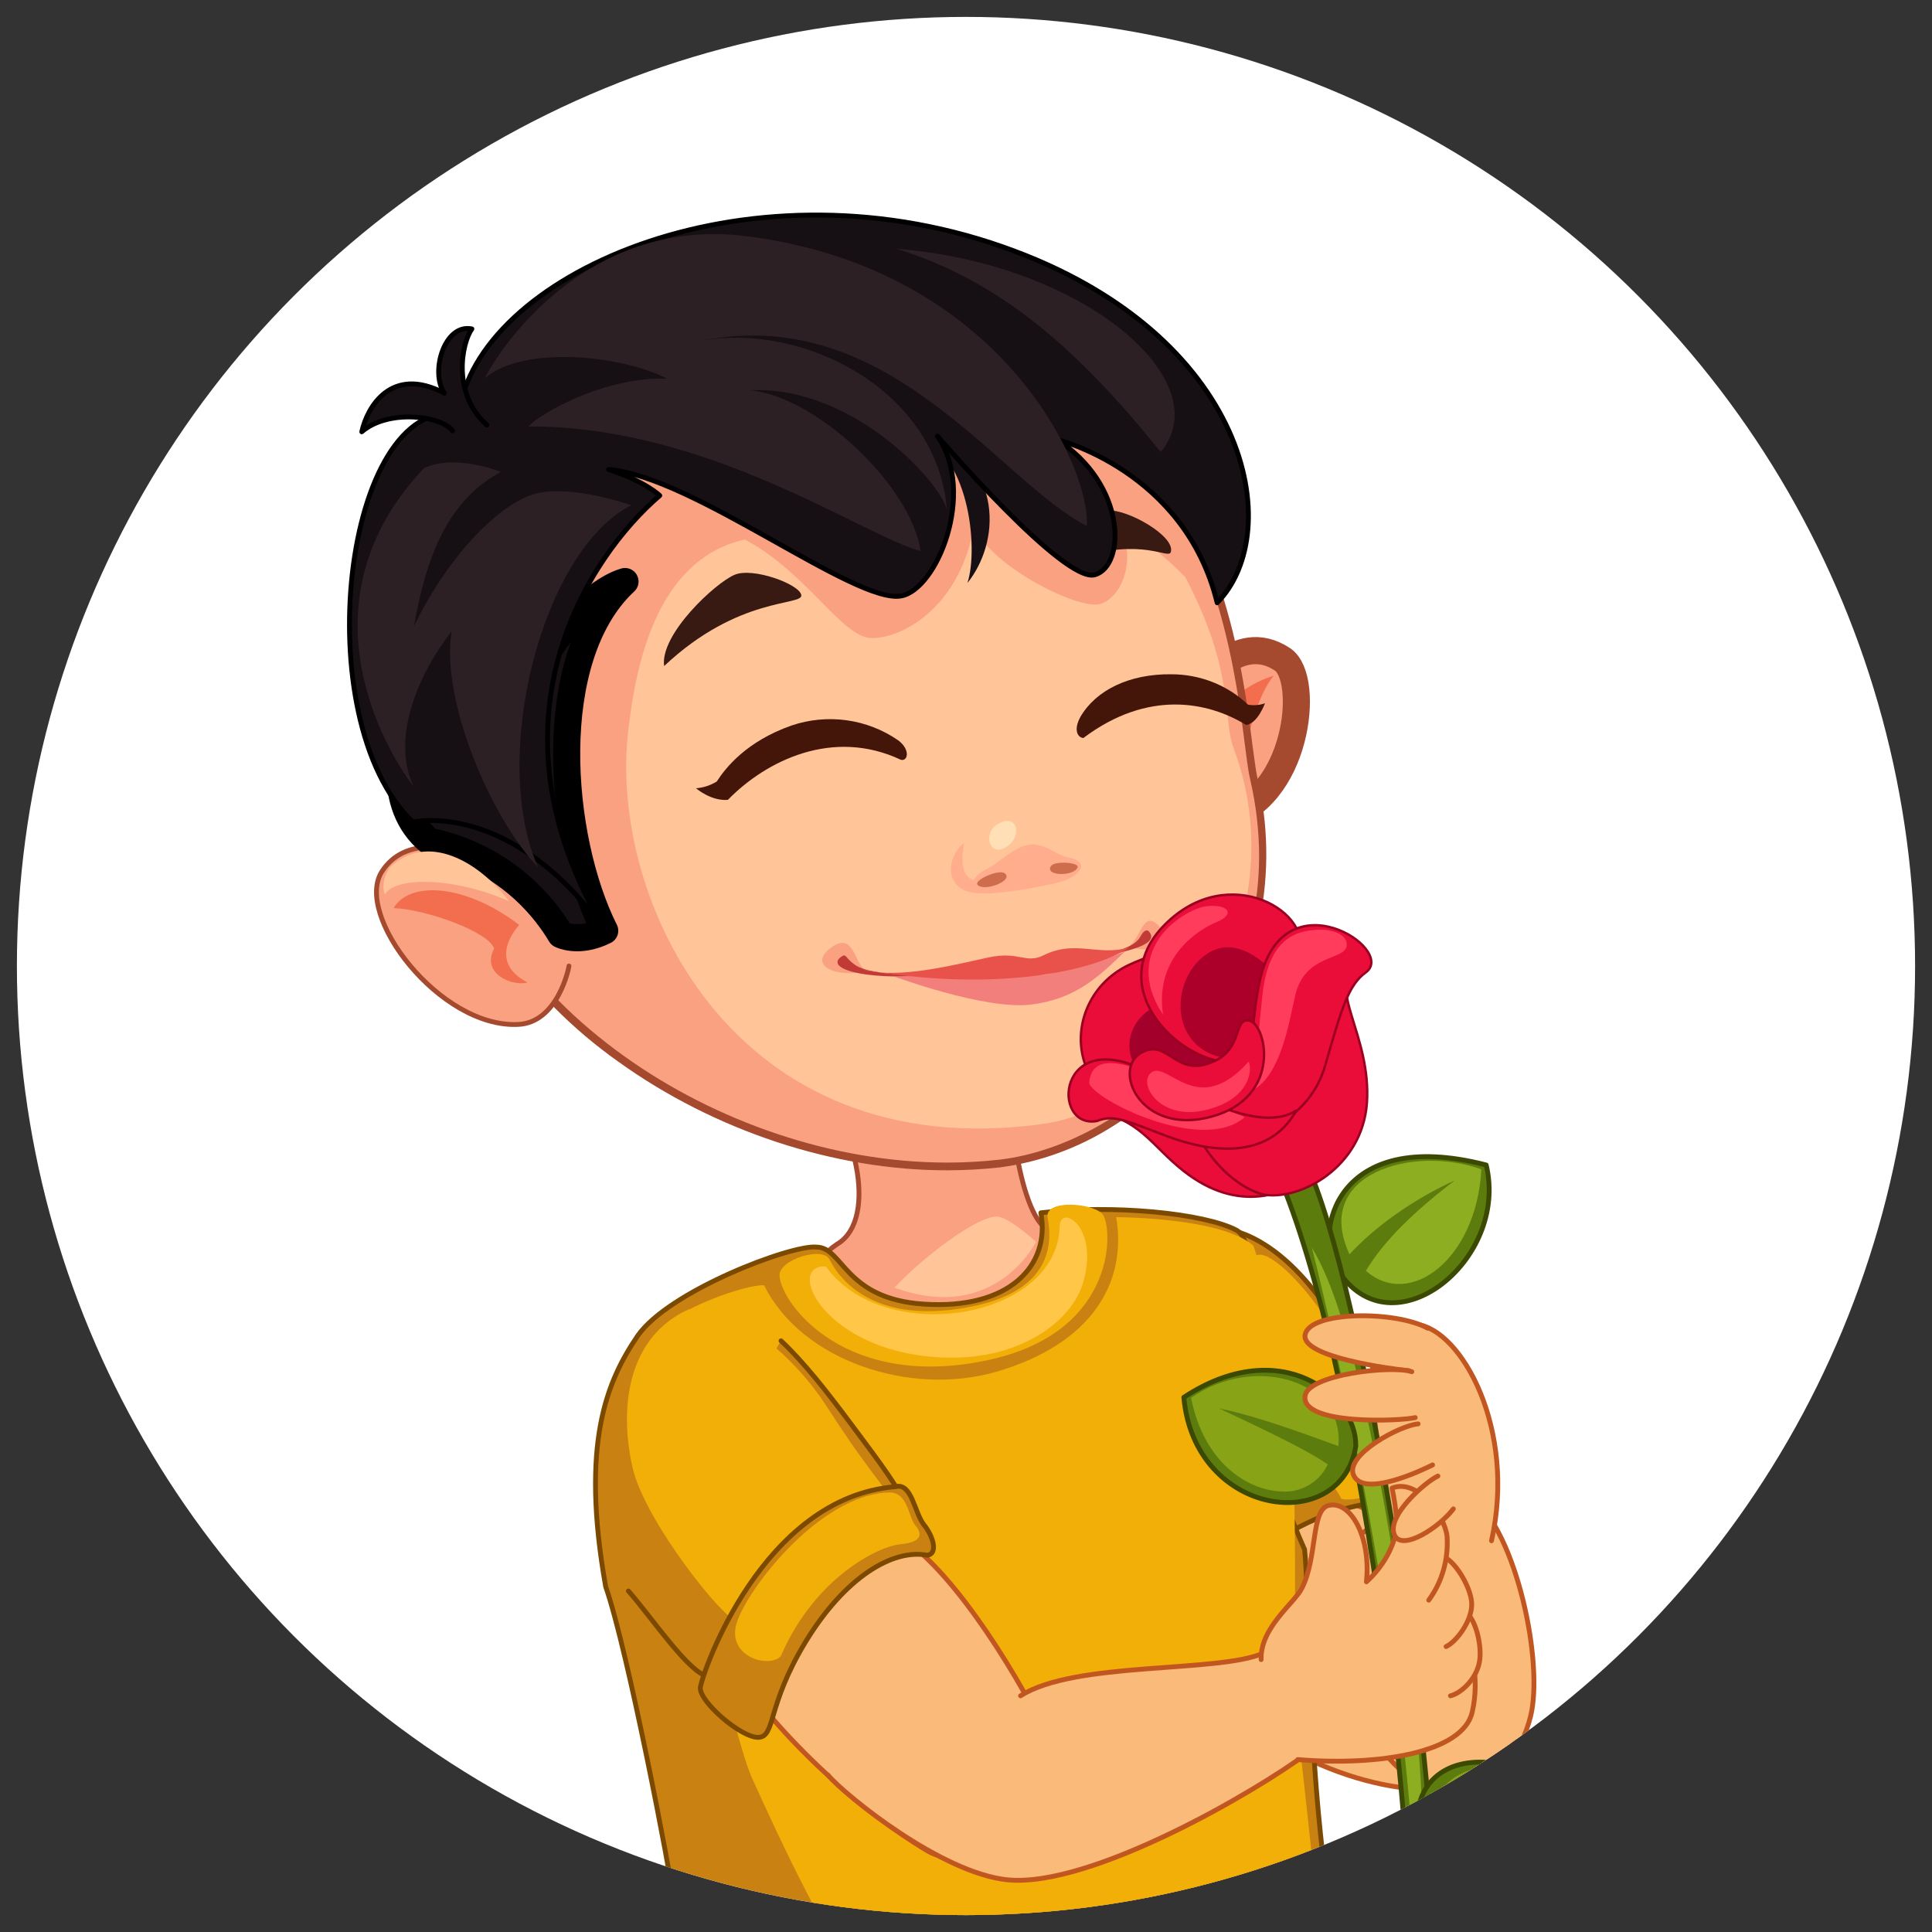 <?xml version="1.0" encoding="utf-8"?>
<!-- Generator: Adobe Illustrator 25.2.3, SVG Export Plug-In . SVG Version: 6.00 Build 0)  -->
<svg version="1.1" id="Layer_1" xmlns="http://www.w3.org/2000/svg" xmlns:xlink="http://www.w3.org/1999/xlink" x="0px" y="0px"
	 viewBox="0 0 400 400" style="enable-background:new 0 0 400 400;" xml:space="preserve">
<rect x="0" y="0" width="400" height="400" fill="#333333" stroke="none"/>
<style type="text/css">
	.st0{fill:#FFFFFF;}
	.st1{clip-path:url(#SVGID_2_);}
	.st2{fill:#F9BA7A;stroke:#C15621;stroke-linecap:round;stroke-linejoin:round;}
	.st3{fill:#C98211;stroke:#7C4900;stroke-linecap:round;stroke-linejoin:round;}
	.st4{fill:#F2AF08;}
	.st5{fill:#FAA181;stroke:#A54A2F;stroke-linecap:round;stroke-linejoin:round;}
	.st6{fill:#FFC599;}
	.st7{fill:#FFC648;}
	.st8{fill:#FAA181;stroke:#A54A2F;stroke-width:5.61;stroke-linecap:round;stroke-linejoin:round;}
	.st9{fill:#F26E4E;}
	.st10{fill:#FAA181;}
	.st11{fill:#A54A2F;}
	.st12{fill:#FFE0B6;}
	.st13{fill:#381A12;}
	.st14{fill:#160F13;stroke:#000000;stroke-width:5.61;stroke-linecap:round;stroke-linejoin:round;}
	.st15{fill:#160F13;}
	.st16{fill:#C13A36;}
	.st17{fill:#F27F7C;}
	.st18{fill:#E8524A;}
	.st19{fill:#FFAD8D;}
	.st20{fill:#CE6C4E;}
	.st21{fill:#160F13;stroke:#000000;stroke-linecap:round;stroke-linejoin:round;}
	.st22{fill:#2D2025;}
	.st23{fill:#44160A;}
	.st24{fill:#5C7C0D;stroke:#3B4902;stroke-linecap:round;stroke-linejoin:round;}
	.st25{fill:#8DAE21;}
	.st26{fill:#EA0D39;stroke:#9B0021;stroke-width:0.5;stroke-linecap:round;stroke-linejoin:round;}
	.st27{fill:#A3002B;}
	.st28{fill:#AC002B;}
	.st29{fill:#FF3C5C;}
	.st30{fill:#88A316;}
</style>
<circle class="st0" cx="200" cy="200" r="196.5"/>
<g>
	<defs>
		<circle id="SVGID_1_" cx="200" cy="200" r="196.5"/>
	</defs>
	<clipPath id="SVGID_2_">
		<use xlink:href="#SVGID_1_"  style="overflow:visible;"/>
	</clipPath>
	<g class="st1">
		<path class="st2" d="M258.8,356.7c15.3,12.4,40.7,18.2,51,10s1.5-41.4-27.6-54.5s-23.5,43.4-23.5,43.4"/>
		<path class="st2" d="M304.8,368.5c5.5-0.4,10.2-5.5,12.1-13.2c2.7-11-2.8-37.7-12.2-45.4c-7.6-6.3-28.5,12.2-28.5,12.2
			c1.4,15.8,2.5,35.4,14.7,45.1"/>
		<path class="st3" d="M231.9,277.2c-6.1,12.5,6.4,44.3,25.8,45.2c6.8-3.2,14.5-9.9,27.4-11.3c7.9-5.9-7.9-51.2-30.4-56.5"/>
		<path class="st4" d="M260.2,259.9c4.5-2.2,26,22.9,26.1,46.8c-0.5,3.1-6.6,4.2-8.6,3.6c-3.2-6.8-13.4-9.6-16-16.9
			C259.3,286.5,258.2,260.9,260.2,259.9z"/>
		<path class="st5" d="M168.4,225.1c8.1,5.6,13.9,27.2,4.9,32.5c-10.8,7.2-8,22.8,21.5,20.4s29-16.2,21-24.3
			c-5.6-5.7-8.5-32.2-4.9-36.4"/>
		<path class="st6" d="M185.2,266.6c5.4-5.9,17.3-15.1,21.4-14.7c2.4,0.2,7.9,5.2,7.9,5.2S206.1,274.2,185.2,266.6z"/>
		<path class="st3" d="M270.1,320.8c1,10.3,0.6,33.2,3.3,59s9,64.8,6.5,70.7s-15.4,19.5-54.4,19.1s-76.8-18.8-85-15.4
			c-9.3,3.8,1.6-33.2-1.1-61.2c-0.4-4.2-9.4-51.4-14-64.5c-5.3-29.8,0.3-42.6,6.6-51.9c6.4-9.3,32-19,37.1-18.4
			c5.5,0.1,5.7,10.7,22.1,11.8c17.8,1.2,26.3-8,24.3-18.9c14.8-1.8,33.9,0.1,40.5,3.6C262.3,258.1,254.8,286.8,270.1,320.8z"/>
		<path class="st4" d="M158.2,266.1c-4.1-0.2-18.9,5.3-20.4,8.9c-1.9,13.6,13.2,82.6,17.8,92.9c6.3,14,16.2,35.2,26.4,48.6
			c-2.4,3.2-14.2-12.8-19.5-18.9c-1.2,12.8-0.7,24.9-8,43c19.3,7,41.1,17.8,76.4,16.8s45.6-14.5,46.6-17.6
			c-1.3-11.7-6.6-63.4-8.7-80.9c-1.3-11,0-39.9-1.4-64.9c-0.9-14.8-6-30.5-7.9-36.1c-6.7-5.9-28.4-5.9-28.4-5.9
			c2.3,13.8-5.3,26.3-24.8,32C188.4,289.2,165.9,281.7,158.2,266.1z"/>
		<path class="st4" d="M171.7,260.7c-1.4-2.7-10.6,0.1-10.3,3.5c0.4,5.8,13.8,23.9,43.6,17.3c26.8-6,25.4-27.9,23.2-30.2
			s-12-3-11.3,0.8s2.1,14.8-15.7,18.4S174.9,267,171.7,260.7z"/>
		<path class="st7" d="M219.4,253.9c-0.5,19.3-36.4,25.1-48.4,8.3c-8.3-0.4-1.1,16.2,20.8,18.6c17.7,2,29.6-6.5,32.3-14.8
			C227.9,254.1,219.5,249.1,219.4,253.9z"/>
		<path class="st8" d="M244.6,143.3c3.9-0.5,11.2-13.2,20.9-6.8c6,3.9,3.1,29.4-12.5,32.7c-6.5,1.4-10.6-7.8-10.6-8.1"/>
		<path class="st9" d="M250.6,155.1c0.3-9.8,9.1-14,13.1-15.2c-5.2,6.4-7.5,22.9-6.6,25.9"/>
		<path class="st10" d="M196.1,241.5c-23.2,0-47.8-8.1-67.6-22.4c-20.8-14.9-33.6-34.5-36.2-55.1c-3.5-28.8,2.8-53.3,18.4-70.9
			C126.1,75.9,149.5,66,175.1,66c24.1,0,46.1,9,58.8,24.1c19.1,20.1,22.9,49.8,24.7,64c0.4,3,0.7,5.4,1,6.8
			c5.6,24.3-2.2,42.2-9.8,52.9c-10.4,14.8-26.8,25.1-42.8,27C203.4,241.3,199.8,241.5,196.1,241.5z"/>
		<path class="st11" d="M175.1,66.8c23,0,45.1,8.3,58.2,23.9c22.9,24.1,23.5,62,25.5,70.5c10.4,44.9-24.4,75.7-51.9,78.9
			c-3.6,0.4-7.2,0.6-10.8,0.6c-47,0-97.6-33.6-102.9-76.7C85,96.8,131.5,66.8,175.1,66.8 M175.1,65.2L175.1,65.2
			c-12,0-24,2.3-35.1,6.7c-11.4,4.5-21.6,11.6-29.8,20.7c-7.6,8.6-13.1,18.9-16.2,30c-3.5,12.4-4.3,26.4-2.5,41.5
			c1.5,11.1,5.6,21.7,12,30.9c6.6,9.6,14.9,18,24.5,24.8c19.9,14.3,44.7,22.5,68,22.5c3.7,0,7.3-0.2,11-0.6c8.3-1.1,16.2-4,23.2-8.4
			c7.9-4.9,14.8-11.3,20.2-18.9c5.1-7.2,8.6-15.3,10.4-23.9c2-9.8,1.8-19.9-0.5-29.6c-0.3-1.4-0.6-3.8-1-6.7
			c-1.8-14.3-5.6-44.2-24.9-64.5C221.7,74.3,199.5,65.2,175.1,65.2L175.1,65.2z"/>
		<path class="st5" d="M113.5,184c-6-3.2-26.7-15.4-34.4-3.6c-5.9,9,11.9,32.4,28.1,31.7c8.3-0.3,10.6-11.8,10.6-12.1"/>
		<path class="st6" d="M130.1,151c-4.3,35,21.5,90.6,85.8,81.7c27.4-3.8,52.9-42.2,39.5-77.8c-2.3-6.1,0.3-15.9-10-35.4
			c-3.9-4.1-8.4-7.6-13.3-10.3c3.3,7.8-0.4,14.9-4.5,15.9s-21-6.8-26-15.8c-3.2,17-15.3,23-21.3,22.8s-13.5-13.8-26.1-20.4
			C135.1,116,131.5,139.6,130.1,151z"/>
		<path class="st12" d="M206.3,170.8c-2.8,1.9-1.4,6.8,2.1,4.5S210.5,168,206.3,170.8z"/>
		<path class="st13" d="M229.3,105.7c-3.2,0.3-9.3,10.8-6.4,9.9c13.8-4.4,19,0.3,19.5-1.3C243.4,111,233.3,105.3,229.3,105.7z"/>
		<path class="st13" d="M152.1,119c3.7-1.6,13.4,1.9,13.8,4.2s-12.9,0.1-28.4,14.7C136.6,131.3,148.2,120.6,152.1,119z"/>
		<path class="st14" d="M86.8,140.4c-4.6,13-6.9,26.3,2.1,33.8c11.4,2.3,21.2,9.3,27.2,19.3c0,0,3.7,1.9,9.1-0.8
			c-9.6-19.1-12.8-56.5,4.2-72.3c-8,2.3-20.5,16.8-21.2,28.4"/>
		<path class="st15" d="M189.3,90.2c11.2,2.9,13.4,23.1,11,30.5c6.6-8.2,8-24.3-8.9-32.2"/>
		<path class="st10" d="M171.8,196.4c-4.4,3.5,1.2,6.1,7.6,4.7C176.8,199.7,176.9,192.4,171.8,196.4z"/>
		<path class="st10" d="M240,191.8c3.7,4.3,0,5.6-6.5,4.3C236.2,194.6,236.6,188,240,191.8z"/>
		<path class="st16" d="M174.3,198c-3.5,2.2,3.1,5.1,19.3,3.9c-8.3,0-14.6-0.5-16.8-2.3C175,198.3,175.2,197.4,174.3,198z"/>
		<path class="st16" d="M228.5,197.3c3.4-0.3,6.7-1.6,7.6-3.4c0.6-1.1,1.3-1.7,1.9-0.9c1.4,1.9-1.4,3.4-9.4,4.9"/>
		<path class="st17" d="M216.4,201.8l-31.2,0.4c0,0,18.7,6.9,28.1,5.8s14.2-5.8,19.6-11C229,198.7,220.3,201,216.4,201.8z"/>
		<path class="st18" d="M216,197.8c-3.7,1.8-4.9-0.9-11.2,0.4s-18.6,4.7-26.4,2.5c26.4,4.7,47.2,0.8,55.4-4.5
			C227,198,222.7,194.5,216,197.8z"/>
		<path class="st19" d="M214.5,174.9c3.2,0.5,3.6,1.9,7,2.7c4.6,1,1.8,4.2-2.8,5.2c-4.7,1.1-9.4,1.9-14.2,2.2
			c-4.7,0.1-3.6-3.6-0.2-5.1C207,178.7,210.7,174.3,214.5,174.9z"/>
		<path class="st20" d="M217.6,179.3c0.7-1.1,5.9-0.8,5.5,0.3C222.3,181.5,216.2,181.4,217.6,179.3z"/>
		<path class="st19" d="M199.6,174.5c-4.3,3.6-3.9,10.9,4,10.4c2.5,0.1-0.4-2.1-0.4-2.1C199.3,182,198.8,179.7,199.6,174.5z"/>
		<path class="st20" d="M208,180.8c-1.1-0.9-6.5,1.4-5.6,2.4C203.8,184.7,210,182.3,208,180.8z"/>
		<path class="st9" d="M107.5,191.5c-11.3-8.6-22.7-9.1-26-3.5c6.9,0.3,19.8,5,20.8,8.4c-2.8,5.3,4,7.9,6.9,7
			C100.4,198.8,107.5,191.5,107.5,191.5z"/>
		<path class="st6" d="M105.4,186.6c-6.3-8.3-16.9-14.3-24.6-7.1c-2.3,3.2-1.1,5.7-1.1,5.7C81.6,181.5,94,181.5,105.4,186.6z"/>
		<path class="st21" d="M207.6,51.1C153.4,32.1,98.5,57.5,95,85.7c-23.8-3.8-31.8,63.3-9.5,84.5c0,0,20.2-4.8,39.8,22.5
			c-26.2-43.6-3.2-77.7,11.3-90.1c0,0-2.9-2.9-10.6-5.4c17.4,1.4,50.9,27.8,60.5,26.2c7.4-1.2,15.7-21.3,7.6-33.1
			c0,0,26.2,30.6,32.6,28.7s6.6-18.7-7.9-28c0,0,26.5,6.4,33.2,33.8C266.5,110,258.7,69,207.6,51.1z"/>
		<path class="st21" d="M100.8,88c-7.3-6.5-5.2-17-3.1-19.9c-5.7-1.2-8.7,9-5.7,13.3c-11-5.8-16,2.9-17.1,8
			c5.4-4.7,16.4-3.4,18.8-0.2"/>
		<path class="st22" d="M109.4,88.3c37.1-0.2,69.3,22.6,81.2,25.8c-2-13.7-21.9-32.2-35.4-33.3c22.3-1.1,41,20.8,40.9,25.3
			c-1.8-26.1-31.3-39.9-52-35.3c39.4-8.8,62.3,28.5,80.9,38.1c0.9-11.6-17.3-53.2-70.4-60c-33.8-4.3-51.9,24.5-54.2,29.4
			c8.1-7,28.8-4.6,37.7,0.1C125.3,77.9,111.8,85.6,109.4,88.3z"/>
		<path class="st22" d="M130.7,104.6c-18.4,9.3-29.4,52-19.3,75c-10-10.6-20.2-34.9-17.9-48.9c-6.5,8.3-12.7,21.7-7.9,32.1
			c-5.3-6.8-24.3-37.9,2.2-65.9c6.6-3,15.9,0.8,15.9,0.8c-10.9,5.9-15.4,17.2-18,32c7.1-14.8,18.1-25.9,25.6-27.6
			S130.7,104.6,130.7,104.6z"/>
		<path class="st22" d="M185.6,51.5c19.3,6,35.5,18.1,54.7,42.1C252.5,79,224.6,54.6,185.6,51.5z"/>
		<path class="st23" d="M223.7,148.4c3.2-5.5,10.1-8.9,18.8-8.8c5.9,0,11.6,2.2,15.9,6.3c1.2,0.2,2.4,0.1,3.5-0.3
			c0,0-1.5,4.2-3.9,4.5c-7.8-4.8-20.3-7.4-33.7,2.7C223.1,152.7,222.2,151.1,223.7,148.4z"/>
		<path class="st23" d="M186,153.3c-6.5-4.5-14.7-5.6-22.1-3.1c-9.4,3.3-13.7,8.8-15.5,11.6c-1.3,0.8-2.8,1.3-4.3,1.4
			c0,0,3.1,2.7,6.6,2.4c8-8.2,21.8-14.9,35.8-8.3C187.9,157.7,188.6,155.3,186,153.3z"/>
		<path class="st3" d="M161.7,277.6c4.7,4.4,9.4,10.4,14.4,17.1c3.7,5,9.3,12.2,10.9,15.9s-1.2,3.4-13,10.2
			c-19.8,11.3-23.4,27-27.4,26.3s-11.7-12.3-16.5-17.7"/>
		<path class="st2" d="M289.2,319.2c-1.6-3.4-6.9-31.5-4.4-40.7c0.9-3.2,6.9-4.5,8.5-4.3c9.3,1.1,20.7,21.7,15.5,44.8"/>
		<path class="st24" d="M277,263c-5.2-7.4-0.6-29.9,30.7-21.8C312.5,261,288.1,280.3,277,263z"/>
		<path class="st25" d="M306.7,242.1c-14-5.1-35.1,0.8-27.3,17.6c8-8.7,18.8-14,21.8-15.3c-8.7,6.6-14.9,12.8-18.4,18.7
			C291.8,271.1,305.7,260.8,306.7,242.1z"/>
		<path class="st24" d="M264.5,242.8c17.3,40.1,28.9,137.8,27.1,163.9c1,4.4,4.7-2.3,4.7-2.3c3.8-22.9-12.4-131.8-25-161.6
			c-6.1-7.9-6.8,2-6.8,2"/>
		<path class="st25" d="M271.6,258.3c9.1,14.7,15.7,55.6,19.5,80.9s4.7,55.3,2,60C292.8,347.2,275.1,271.7,271.6,258.3z"/>
		<path class="st26" d="M226.4,230.1c9.6,1.5,11.9,7,18.6,12.3c11.3,8.9,21.4,5.3,28.5-0.4s-6.5-18.8-18.3-20.9
			S229.6,222.3,226.4,230.1z"/>
		<path class="st26" d="M281.2,200.7c-6.9,3.2,2.8,13.6,1.8,27.7c-1,13.4-14,20.3-21.5,18.9c-9.6-2.6-19.8-17.4-15.6-30"/>
		<path class="st26" d="M233.9,199.7c-14.7,6.8-14.4,29.7,7.6,32.1c22.4,2.4,28-10.6,25.2-27.4S238.9,197.4,233.9,199.7z"/>
		<path class="st27" d="M240.5,208.2c-4.7,0.3-11.9,9.7-0.8,17.4s24.6,6.4,25.4-5.2S246.6,207.8,240.5,208.2z"/>
		<path class="st26" d="M268.8,198.1c3.8-9-14.4-20.1-27.7-6.6s4.1,29.4,14.7,28.4C266.4,218.9,264.5,208.3,268.8,198.1z"/>
		<path class="st28" d="M251.9,196.5c-10.5,3.8-11.6,24.8,7.5,22.7S262.2,192.8,251.9,196.5z"/>
		<path class="st26" d="M260.8,203.2c-3,13.8,0.5,25.6-13.2,28.9c11.8,6.4,23.7-0.6,26.8-11.6c3.4-11.9,4.8-16.6,8.4-19.2
			C289.3,196.5,265.5,181,260.8,203.2z"/>
		<path class="st26" d="M237.6,221.9c8.9,4.7,23.4,12.9,30.8,8c-5.9,10.6-18.3,8.5-26.6,5.4s-11.1-4.7-14.7-3.2
			C217.5,233.8,218.8,212.1,237.6,221.9z"/>
		<path class="st29" d="M272.8,192.5c-4.9,0.2-10.4,2.2-11.5,14.2c-1,10.4-1.7,17-3.1,19.5c6.9-2.2,8.7-14.8,10-20.3
			c2.1-8.4,10-7,10.6-10C279.2,193.5,275.7,192.3,272.8,192.5z"/>
		<path class="st29" d="M250,187.6c-4.6,0.4-18.2,8.8-9.2,22.5c-1.8-11.9,7.2-17.6,11.1-19.2S254.4,187.2,250,187.6z"/>
		<path class="st29" d="M225.5,224.2c0.5-6.8,8.8-4.2,18.3,1s10.8,4.6,13.9,6.1C248.9,239,226.2,227.6,225.5,224.2z"/>
		<path class="st26" d="M236.4,217.9c-6.3,3.3-0.4,17.3,14.4,13.3s11.4-19.3,7.8-19.9s-0.7,7.1-9.5,9.2
			C243,221.8,241.4,215.2,236.4,217.9z"/>
		<path class="st29" d="M238.1,222.3c-2.3,2.4,2.2,9.8,11.6,7.5s9.6-8.7,8.8-10C247.6,232.1,241.4,218.8,238.1,222.3z"/>
		<path class="st24" d="M280.7,299.4c0.2-10.4-15.5-23.3-35.6-10.1C247.3,314.1,277.7,318.1,280.7,299.4z"/>
		<path class="st24" d="M295.5,384.2c-6.1-10.8,1.4-25.7,23.3-16.5C318.5,387,308.5,392.1,295.5,384.2z"/>
		<path class="st30" d="M277.1,299.4c1.3-13.5-17.3-19.2-30.5-10c2.6,13.3,11.5,19.1,18.7,19.4c4.1,0.3,7.9-2,9.6-5.6
			c-4.4-3.2-17.2-9.1-22.5-11.6C261,293.3,273.4,298.1,277.1,299.4z"/>
		<path class="st30" d="M316.8,368.3c-12.9-7.3-23.4,3.4-20.3,12.2c3.5-2.2,7.2-4,11.1-5.4c-3.3,2.4-6.5,4.9-9.5,7.6
			C305.8,387.8,313.5,376.4,316.8,368.3z"/>
		<path class="st2" d="M150.9,343.8c10.4,16.3,28.5,32,41.3,39.5c8.9,5.2,32.9-6.1,26.1-20.8S198,326,187.1,318.7
			S150.9,343.8,150.9,343.8z"/>
		<path class="st2" d="M211.3,351.1c11.2-7.2,40.7-4.7,50.2-8.8c8.2-1.8,16.3,15.3,9.4,20.5c-10.6,8-45.1,28.1-62.3,26.4
			c-13.7-1.4-33.4-17.3-37.2-21.7"/>
		<path class="st2" d="M268.7,364.3c17,1.4,34.2-1.5,36.1-9.8c3.3-14.2-7.5-27.3-7.5-27.3c-2.9-3.5-15.4,0.7-24.2,5.6
			s-9.3,4.2-11.7,9.4"/>
		<path class="st2" d="M300.3,351.1c2.1-0.5,5.3-3.3,6-7s-1.2-11.1-4.3-10.8l-1.8,2.5"/>
		<path class="st2" d="M299.4,340.9c2-0.9,5.4-5.2,5.3-8.9s-4.5-10.8-7.4-9.9l-2.3,6.4"/>
		<path class="st2" d="M261.1,343.6c-0.2-6.6,6.8-11.6,8.4-14.7c3.3-6.4,1.9-16.2,5.5-17.2c4.5-1.2,8.9,6.4,7.9,15.8
			c4-3.6,6.5-8.8,6.3-12.6c-0.2-2.3-0.5-4.5-1-6.8c5.1-2.1,10.9,5.5,11.4,10c0.3,4.7-1,9.4-3.8,13.2"/>
		<path class="st2" d="M295.6,275c-6.7-3.7-24.6-3.6-25.4,1.4c-0.7,4.6,17.7,7,21.5,7.4"/>
		<path class="st2" d="M292.3,284c-4.3-1.4-21.5,0.6-22.1,5c-0.9,6.2,20.1,5.2,22.8,4.5"/>
		<path class="st2" d="M293.6,294.8c-3.7,0.3-15,6.3-13.4,10.5c1.9,5,14.4-1,16.4-2"/>
		<path class="st2" d="M297.7,305.6c-2.6,1.2-11,8.5-8.9,12.4c1.8,3.1,9.3-1.9,12.1-5.6"/>
		<path class="st4" d="M141.9,271.4c5.6-2.8,20.3,5.8,29.4,20s13,17.5,13.8,20.2s-4.8,1.8-16.8,10.1s-13.5,13.5-15.8,13.8
			S133.6,315.1,131,304S129.2,277.7,141.9,271.4z"/>
		<path class="st3" d="M185.4,307.8c3.4-0.9,3.9,5.4,5.9,7.9s2.9,6,0.7,6.3c-7.2-1.4-17.1,4.6-25.2,17.9s-6.2,19.7-9.8,19.8
			s-12.3-7.5-12-10.3S157.8,310,185.4,307.8z"/>
		<path class="st4" d="M184.2,309c3.8,0,3.9,5.2,5.3,6.8s1.6,3.5-3,3.9s-17.8,6.9-24.8,23.1c-2,2.6-10.6,0.6-9.4-5.9
			S169.5,309.2,184.2,309z"/>
	</g>
</g>
</svg>
